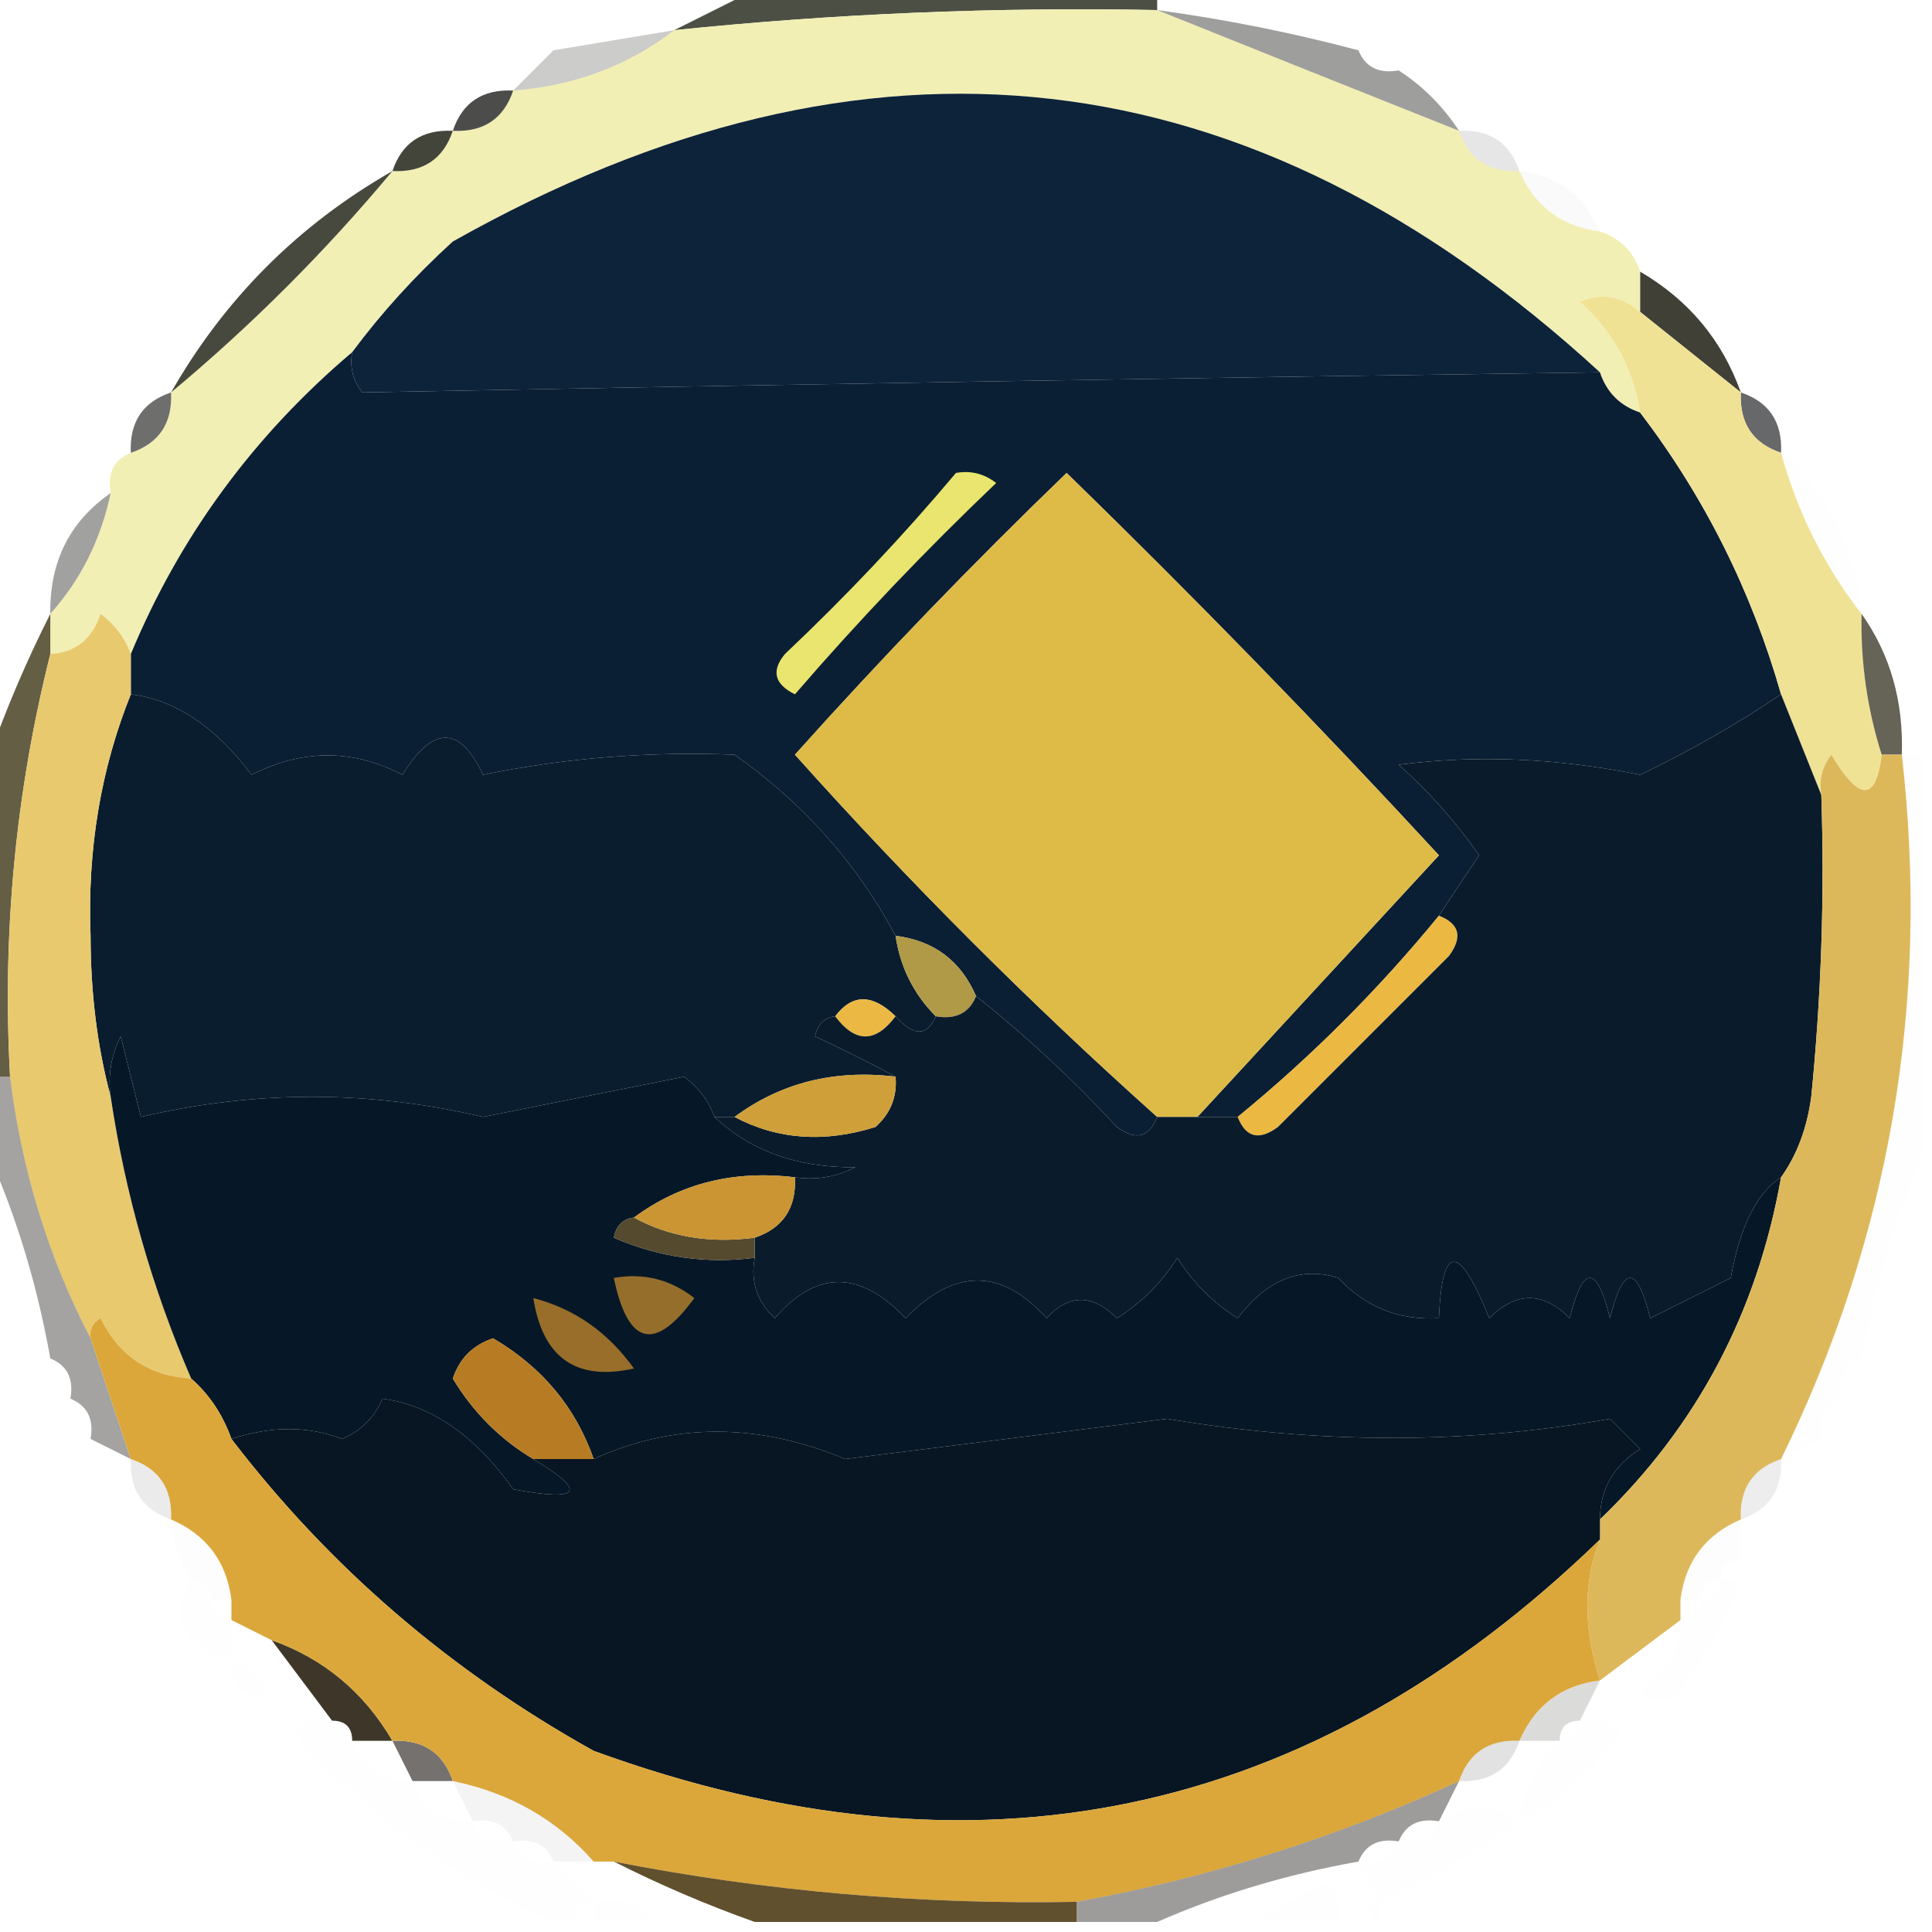 <?xml version="1.0" encoding="UTF-8"?>
<!DOCTYPE svg PUBLIC "-//W3C//DTD SVG 1.1//EN" "http://www.w3.org/Graphics/SVG/1.1/DTD/svg11.dtd">
<svg xmlns="http://www.w3.org/2000/svg" version="1.1" width="96px" height="96px" style="shape-rendering:geometricPrecision; text-rendering:geometricPrecision; image-rendering:optimizeQuality; fill-rule:evenodd; clip-rule:evenodd" xmlns:xlink="http://www.w3.org/1999/xlink">
<g><path style="opacity:0.004" fill="#676a6c" d="M 62.5,-0.5 C 62.833,-0.5 63.167,-0.5 63.5,-0.5C 63.315,0.17 62.981,0.17 62.5,-0.5 Z"/></g>
<g><path style="opacity:0.984" fill="#494d41" d="M 37.5,-0.5 C 44.167,-0.5 50.833,-0.5 57.5,-0.5C 57.5,-0.167 57.5,0.167 57.5,0.5C 49.471,0.344 41.471,0.677 33.5,1.5C 34.833,0.833 36.167,0.167 37.5,-0.5 Z"/></g>
<g><path style="opacity:0.004" fill="#666e70" d="M 27.5,2.5 C 26.833,1.167 26.833,1.167 27.5,2.5 Z"/></g>
<g><path style="opacity:1" fill="#f2efb4" d="M 57.5,0.5 C 62.424,2.48 67.424,4.48 72.5,6.5C 72.973,7.906 73.973,8.573 75.5,8.5C 76.262,10.262 77.596,11.262 79.5,11.5C 80.5,11.833 81.167,12.5 81.5,13.5C 81.5,14.167 81.5,14.833 81.5,15.5C 80.577,14.697 79.577,14.53 78.5,15C 80.16,16.488 81.16,18.321 81.5,20.5C 80.5,20.167 79.833,19.5 79.5,18.5C 62.126,2.551 43.126,0.384 22.5,12C 20.627,13.704 18.96,15.537 17.5,17.5C 12.601,21.647 8.934,26.647 6.5,32.5C 6.217,31.711 5.717,31.044 5,30.5C 4.583,31.756 3.75,32.423 2.5,32.5C 2.5,31.833 2.5,31.167 2.5,30.5C 4.008,28.819 5.008,26.819 5.5,24.5C 5.328,23.508 5.662,22.842 6.5,22.5C 7.906,22.027 8.573,21.027 8.5,19.5C 12.5,16.167 16.167,12.5 19.5,8.5C 21.027,8.573 22.027,7.906 22.5,6.5C 24.027,6.573 25.027,5.906 25.5,4.5C 28.542,4.267 31.208,3.267 33.5,1.5C 41.471,0.677 49.471,0.344 57.5,0.5 Z"/></g>
<g><path style="opacity:0.004" fill="#43484c" d="M 67.5,1.5 C 68.833,2.167 68.833,2.167 67.5,1.5 Z"/></g>
<g><path style="opacity:0.004" fill="#7d807e" d="M 69.5,2.5 C 70.833,3.167 70.833,3.167 69.5,2.5 Z"/></g>
<g><path style="opacity:0.231" fill="#242522" d="M 33.5,1.5 C 31.208,3.267 28.542,4.267 25.5,4.5C 26.167,3.833 26.833,3.167 27.5,2.5C 29.5,2.167 31.5,1.833 33.5,1.5 Z"/></g>
<g><path style="opacity:0.431" fill="#1f211e" d="M 57.5,0.5 C 60.877,0.959 64.211,1.626 67.5,2.5C 67.842,3.338 68.508,3.672 69.5,3.5C 70.694,4.272 71.694,5.272 72.5,6.5C 67.424,4.48 62.424,2.48 57.5,0.5 Z"/></g>
<g><path style="opacity:0.004" fill="#272c2f" d="M 20.5,4.5 C 21.833,5.167 21.833,5.167 20.5,4.5 Z"/></g>
<g><path style="opacity:0.004" fill="#040b0e" d="M 73.5,4.5 C 74.833,5.167 74.833,5.167 73.5,4.5 Z"/></g>
<g><path style="opacity:0.824" fill="#262725" d="M 25.5,4.5 C 25.027,5.906 24.027,6.573 22.5,6.5C 22.973,5.094 23.973,4.427 25.5,4.5 Z"/></g>
<g><path style="opacity:0.11" fill="#21221f" d="M 72.5,6.5 C 74.027,6.427 75.027,7.094 75.5,8.5C 73.973,8.573 72.973,7.906 72.5,6.5 Z"/></g>
<g><path style="opacity:0.953" fill="#3a3c32" d="M 22.5,6.5 C 22.027,7.906 21.027,8.573 19.5,8.5C 19.973,7.094 20.973,6.427 22.5,6.5 Z"/></g>
<g><path style="opacity:1" fill="#0d233a" d="M 79.5,18.5 C 58.996,18.779 38.496,19.112 18,19.5C 17.536,18.906 17.369,18.239 17.5,17.5C 18.96,15.537 20.627,13.704 22.5,12C 43.126,0.384 62.126,2.551 79.5,18.5 Z"/></g>
<g><path style="opacity:0.02" fill="#1f1f1c" d="M 75.5,8.5 C 77.404,8.738 78.738,9.738 79.5,11.5C 77.596,11.262 76.262,10.262 75.5,8.5 Z"/></g>
<g><path style="opacity:1" fill="#48493e" d="M 19.5,8.5 C 16.167,12.5 12.5,16.167 8.5,19.5C 11.167,14.833 14.833,11.167 19.5,8.5 Z"/></g>
<g><path style="opacity:1" fill="#404037" d="M 81.5,13.5 C 83.914,14.911 85.581,16.911 86.5,19.5C 84.833,18.167 83.167,16.833 81.5,15.5C 81.5,14.833 81.5,14.167 81.5,13.5 Z"/></g>
<g><path style="opacity:1" fill="#0b1f34" d="M 17.5,17.5 C 17.369,18.239 17.536,18.906 18,19.5C 38.496,19.112 58.996,18.779 79.5,18.5C 79.833,19.5 80.5,20.167 81.5,20.5C 84.706,24.713 87.04,29.38 88.5,34.5C 86.31,35.979 83.977,37.312 81.5,38.5C 77.371,37.666 73.371,37.499 69.5,38C 71.019,39.351 72.352,40.851 73.5,42.5C 72.808,43.518 72.141,44.518 71.5,45.5C 68.5,49.167 65.167,52.5 61.5,55.5C 60.833,55.5 60.167,55.5 59.5,55.5C 63.478,51.187 67.478,46.853 71.5,42.5C 65.515,36.014 59.348,29.681 53,23.5C 48.318,28.015 43.818,32.681 39.5,37.5C 45.188,43.854 51.188,49.854 57.5,55.5C 57.103,56.525 56.437,56.692 55.5,56C 53.271,53.6 50.937,51.433 48.5,49.5C 47.738,47.738 46.404,46.738 44.5,46.5C 42.592,42.92 39.926,39.92 36.5,37.5C 32.211,37.332 28.044,37.666 24,38.5C 22.846,36.043 21.512,36.043 20,38.5C 17.534,37.212 15.034,37.212 12.5,38.5C 10.704,36.103 8.704,34.77 6.5,34.5C 6.5,33.833 6.5,33.167 6.5,32.5C 8.934,26.647 12.601,21.647 17.5,17.5 Z"/></g>
<g><path style="opacity:0.686" fill="#2d2d2b" d="M 8.5,19.5 C 8.573,21.027 7.906,22.027 6.5,22.5C 6.427,20.973 7.094,19.973 8.5,19.5 Z"/></g>
<g><path style="opacity:0.686" fill="#222425" d="M 86.5,19.5 C 87.906,19.973 88.573,20.973 88.5,22.5C 87.094,22.027 86.427,21.027 86.5,19.5 Z"/></g>
<g><path style="opacity:0.416" fill="#1d1d1c" d="M 5.5,24.5 C 5.008,26.819 4.008,28.819 2.5,30.5C 2.461,27.911 3.461,25.911 5.5,24.5 Z"/></g>
<g><path style="opacity:0.004" fill="#1b1b1a" d="M 88.5,22.5 C 90.873,24.579 92.206,27.246 92.5,30.5C 90.659,28.151 89.326,25.485 88.5,22.5 Z"/></g>
<g><path style="opacity:1" fill="#e9e56e" d="M 47.5,23.5 C 48.239,23.369 48.906,23.536 49.5,24C 45.984,27.349 42.651,30.849 39.5,34.5C 38.479,33.998 38.312,33.332 39,32.5C 42.038,29.631 44.871,26.631 47.5,23.5 Z"/></g>
<g><path style="opacity:1" fill="#f0e295" d="M 81.5,15.5 C 83.167,16.833 84.833,18.167 86.5,19.5C 86.427,21.027 87.094,22.027 88.5,22.5C 89.326,25.485 90.659,28.151 92.5,30.5C 92.448,32.903 92.781,35.236 93.5,37.5C 93.225,39.842 92.392,39.842 91,37.5C 90.536,38.094 90.369,38.761 90.5,39.5C 89.833,37.833 89.167,36.167 88.5,34.5C 87.04,29.38 84.706,24.713 81.5,20.5C 81.16,18.321 80.16,16.488 78.5,15C 79.577,14.53 80.577,14.697 81.5,15.5 Z"/></g>
<g><path style="opacity:1" fill="#091d2e" d="M 6.5,34.5 C 8.704,34.77 10.704,36.103 12.5,38.5C 15.034,37.212 17.534,37.212 20,38.5C 21.512,36.043 22.846,36.043 24,38.5C 28.044,37.666 32.211,37.332 36.5,37.5C 39.926,39.92 42.592,42.92 44.5,46.5C 44.733,48.062 45.4,49.395 46.5,50.5C 46.062,51.506 45.396,51.506 44.5,50.5C 43.348,49.375 42.348,49.375 41.5,50.5C 40.957,50.56 40.624,50.893 40.5,51.5C 41.949,52.172 43.282,52.839 44.5,53.5C 41.467,53.132 38.8,53.798 36.5,55.5C 36.167,55.5 35.833,55.5 35.5,55.5C 35.217,54.711 34.717,54.044 34,53.5C 30.667,54.167 27.333,54.833 24,55.5C 18.333,54.167 12.667,54.167 7,55.5C 6.667,54.167 6.333,52.833 6,51.5C 5.517,52.448 5.351,53.448 5.5,54.5C 4.836,52.022 4.503,49.355 4.5,46.5C 4.337,42.223 5.003,38.223 6.5,34.5 Z"/></g>
<g><path style="opacity:0.824" fill="#454233" d="M 92.5,30.5 C 93.924,32.514 94.591,34.848 94.5,37.5C 94.167,37.5 93.833,37.5 93.5,37.5C 92.781,35.236 92.448,32.903 92.5,30.5 Z"/></g>
<g><path style="opacity:1" fill="#deba47" d="M 59.5,55.5 C 58.833,55.5 58.167,55.5 57.5,55.5C 51.188,49.854 45.188,43.854 39.5,37.5C 43.818,32.681 48.318,28.015 53,23.5C 59.348,29.681 65.515,36.014 71.5,42.5C 67.478,46.853 63.478,51.187 59.5,55.5 Z"/></g>
<g><path style="opacity:0.953" fill="#5c563c" d="M 2.5,30.5 C 2.5,31.167 2.5,31.833 2.5,32.5C 0.775,39.367 0.108,46.367 0.5,53.5C 0.167,53.5 -0.167,53.5 -0.5,53.5C -0.5,48.167 -0.5,42.833 -0.5,37.5C 0.349,35.112 1.349,32.779 2.5,30.5 Z"/></g>
<g><path style="opacity:1" fill="#b09a47" d="M 44.5,46.5 C 46.404,46.738 47.738,47.738 48.5,49.5C 48.158,50.338 47.492,50.672 46.5,50.5C 45.4,49.395 44.733,48.062 44.5,46.5 Z"/></g>
<g><path style="opacity:1" fill="#eab843" d="M 44.5,50.5 C 43.5,51.833 42.5,51.833 41.5,50.5C 42.348,49.375 43.348,49.375 44.5,50.5 Z"/></g>
<g><path style="opacity:1" fill="#ebb842" d="M 71.5,45.5 C 72.525,45.897 72.692,46.563 72,47.5C 69.167,50.333 66.333,53.167 63.5,56C 62.563,56.692 61.897,56.525 61.5,55.5C 65.167,52.5 68.5,49.167 71.5,45.5 Z"/></g>
<g><path style="opacity:1" fill="#0a1c2b" d="M 88.5,34.5 C 89.167,36.167 89.833,37.833 90.5,39.5C 90.666,44.511 90.499,49.511 90,54.5C 89.79,56.058 89.29,57.392 88.5,58.5C 87.303,59.261 86.47,60.928 86,63.5C 84.667,64.167 83.333,64.833 82,65.5C 81.333,62.833 80.667,62.833 80,65.5C 79.333,62.833 78.667,62.833 78,65.5C 76.667,64.167 75.333,64.167 74,65.5C 72.493,61.764 71.66,61.764 71.5,65.5C 69.516,65.617 67.85,64.95 66.5,63.5C 64.627,62.911 62.96,63.578 61.5,65.5C 60.281,64.737 59.281,63.737 58.5,62.5C 57.719,63.737 56.719,64.737 55.5,65.5C 54.28,64.289 53.113,64.289 52,65.5C 49.756,63.006 47.423,63.006 45,65.5C 42.727,63.108 40.56,63.108 38.5,65.5C 37.614,64.675 37.281,63.675 37.5,62.5C 37.5,62.167 37.5,61.833 37.5,61.5C 38.906,61.027 39.573,60.027 39.5,58.5C 40.552,58.65 41.552,58.483 42.5,58C 39.639,58.03 37.305,57.197 35.5,55.5C 35.833,55.5 36.167,55.5 36.5,55.5C 38.628,56.629 40.962,56.796 43.5,56C 44.252,55.329 44.586,54.496 44.5,53.5C 43.282,52.839 41.949,52.172 40.5,51.5C 40.624,50.893 40.957,50.56 41.5,50.5C 42.5,51.833 43.5,51.833 44.5,50.5C 45.396,51.506 46.062,51.506 46.5,50.5C 47.492,50.672 48.158,50.338 48.5,49.5C 50.937,51.433 53.271,53.6 55.5,56C 56.437,56.692 57.103,56.525 57.5,55.5C 58.167,55.5 58.833,55.5 59.5,55.5C 60.167,55.5 60.833,55.5 61.5,55.5C 61.897,56.525 62.563,56.692 63.5,56C 66.333,53.167 69.167,50.333 72,47.5C 72.692,46.563 72.525,45.897 71.5,45.5C 72.141,44.518 72.808,43.518 73.5,42.5C 72.352,40.851 71.019,39.351 69.5,38C 73.371,37.499 77.371,37.666 81.5,38.5C 83.977,37.312 86.31,35.979 88.5,34.5 Z"/></g>
<g><path style="opacity:1" fill="#cf9f39" d="M 44.5,53.5 C 44.586,54.496 44.252,55.329 43.5,56C 40.962,56.796 38.628,56.629 36.5,55.5C 38.8,53.798 41.467,53.132 44.5,53.5 Z"/></g>
<g><path style="opacity:1" fill="#e8c96e" d="M 6.5,32.5 C 6.5,33.167 6.5,33.833 6.5,34.5C 5.003,38.223 4.337,42.223 4.5,46.5C 4.503,49.355 4.836,52.022 5.5,54.5C 6.227,59.346 7.56,64.013 9.5,68.5C 7.418,68.376 5.918,67.376 5,65.5C 4.601,65.728 4.435,66.062 4.5,66.5C 2.411,62.498 1.078,58.165 0.5,53.5C 0.108,46.367 0.775,39.367 2.5,32.5C 3.75,32.423 4.583,31.756 5,30.5C 5.717,31.044 6.217,31.711 6.5,32.5 Z"/></g>
<g><path style="opacity:0.004" fill="#5f6365" d="M -0.5,63.5 C 0.833,64.167 0.833,64.167 -0.5,63.5 Z"/></g>
<g><path style="opacity:0.004" fill="#3a3e40" d="M 0.5,65.5 C 1.833,66.167 1.833,66.167 0.5,65.5 Z"/></g>
<g><path style="opacity:1" fill="#061827" d="M 35.5,55.5 C 37.305,57.197 39.639,58.03 42.5,58C 41.552,58.483 40.552,58.65 39.5,58.5C 36.467,58.132 33.8,58.798 31.5,60.5C 30.957,60.56 30.624,60.893 30.5,61.5C 32.743,62.474 35.076,62.808 37.5,62.5C 37.281,63.675 37.614,64.675 38.5,65.5C 40.56,63.108 42.727,63.108 45,65.5C 47.423,63.006 49.756,63.006 52,65.5C 53.113,64.289 54.28,64.289 55.5,65.5C 56.719,64.737 57.719,63.737 58.5,62.5C 59.281,63.737 60.281,64.737 61.5,65.5C 62.96,63.578 64.627,62.911 66.5,63.5C 67.85,64.95 69.516,65.617 71.5,65.5C 71.66,61.764 72.493,61.764 74,65.5C 75.333,64.167 76.667,64.167 78,65.5C 78.667,62.833 79.333,62.833 80,65.5C 80.667,62.833 81.333,62.833 82,65.5C 83.333,64.833 84.667,64.167 86,63.5C 86.47,60.928 87.303,59.261 88.5,58.5C 87.314,65.21 84.314,70.877 79.5,75.5C 79.511,73.983 80.177,72.816 81.5,72C 81,71.5 80.5,71 80,70.5C 72.909,71.765 65.576,71.765 58,70.5C 52.667,71.167 47.333,71.833 42,72.5C 37.65,70.687 33.484,70.687 29.5,72.5C 28.604,69.931 26.938,67.931 24.5,66.5C 23.5,66.833 22.833,67.5 22.5,68.5C 23.521,70.188 24.855,71.521 26.5,72.5C 29.209,74.132 28.875,74.632 25.5,74C 23.611,71.334 21.444,69.834 19,69.5C 18.612,70.428 17.945,71.095 17,71.5C 15.31,70.85 13.477,70.85 11.5,71.5C 11.068,70.29 10.401,69.29 9.5,68.5C 7.56,64.013 6.227,59.346 5.5,54.5C 5.351,53.448 5.517,52.448 6,51.5C 6.333,52.833 6.667,54.167 7,55.5C 12.667,54.167 18.333,54.167 24,55.5C 27.333,54.833 30.667,54.167 34,53.5C 34.717,54.044 35.217,54.711 35.5,55.5 Z"/></g>
<g><path style="opacity:1" fill="#966e2c" d="M 30.5,63.5 C 31.978,63.238 33.311,63.571 34.5,64.5C 32.536,67.194 31.203,66.861 30.5,63.5 Z"/></g>
<g><path style="opacity:1" fill="#996e2a" d="M 26.5,64.5 C 28.544,65.031 30.211,66.198 31.5,68C 28.632,68.64 26.965,67.473 26.5,64.5 Z"/></g>
<g><path style="opacity:1" fill="#554a2e" d="M 31.5,60.5 C 33.265,61.461 35.265,61.795 37.5,61.5C 37.5,61.833 37.5,62.167 37.5,62.5C 35.076,62.808 32.743,62.474 30.5,61.5C 30.624,60.893 30.957,60.56 31.5,60.5 Z"/></g>
<g><path style="opacity:1" fill="#ca9532" d="M 39.5,58.5 C 39.573,60.027 38.906,61.027 37.5,61.5C 35.265,61.795 33.265,61.461 31.5,60.5C 33.8,58.798 36.467,58.132 39.5,58.5 Z"/></g>
<g><path style="opacity:0.004" fill="#41474c" d="M 93.5,65.5 C 94.833,66.167 94.833,66.167 93.5,65.5 Z"/></g>
<g><path style="opacity:0.004" fill="#585958" d="M 2.5,67.5 C 1.833,68.167 1.833,68.167 2.5,67.5 Z"/></g>
<g><path style="opacity:1" fill="#ddb85b" d="M 93.5,37.5 C 93.833,37.5 94.167,37.5 94.5,37.5C 95.911,49.803 93.911,61.47 88.5,72.5C 87.094,72.973 86.427,73.973 86.5,75.5C 84.738,76.262 83.738,77.596 83.5,79.5C 83.5,79.833 83.5,80.167 83.5,80.5C 82.167,81.5 80.833,82.5 79.5,83.5C 78.668,80.907 78.668,78.573 79.5,76.5C 79.5,76.167 79.5,75.833 79.5,75.5C 84.314,70.877 87.314,65.21 88.5,58.5C 89.29,57.392 89.79,56.058 90,54.5C 90.499,49.511 90.666,44.511 90.5,39.5C 90.369,38.761 90.536,38.094 91,37.5C 92.392,39.842 93.225,39.842 93.5,37.5 Z"/></g>
<g><path style="opacity:0.004" fill="#838686" d="M 92.5,67.5 C 93.833,68.167 93.833,68.167 92.5,67.5 Z"/></g>
<g><path style="opacity:0.004" fill="#9c9d9a" d="M 3.5,69.5 C 2.833,70.167 2.833,70.167 3.5,69.5 Z"/></g>
<g><path style="opacity:0.408" fill="#221f1a" d="M -0.5,53.5 C -0.167,53.5 0.167,53.5 0.5,53.5C 1.078,58.165 2.411,62.498 4.5,66.5C 5.167,68.5 5.833,70.5 6.5,72.5C 5.833,72.167 5.167,71.833 4.5,71.5C 4.672,70.508 4.338,69.842 3.5,69.5C 3.672,68.508 3.338,67.842 2.5,67.5C 1.87,63.952 0.87,60.619 -0.5,57.5C -0.5,56.167 -0.5,54.833 -0.5,53.5 Z"/></g>
<g><path style="opacity:1" fill="#071622" d="M 26.5,72.5 C 27.5,72.5 28.5,72.5 29.5,72.5C 33.484,70.687 37.65,70.687 42,72.5C 47.333,71.833 52.667,71.167 58,70.5C 65.576,71.765 72.909,71.765 80,70.5C 80.5,71 81,71.5 81.5,72C 80.177,72.816 79.511,73.983 79.5,75.5C 79.5,75.833 79.5,76.167 79.5,76.5C 65.136,90.421 48.47,93.921 29.5,87C 22.372,83.031 16.372,77.865 11.5,71.5C 13.477,70.85 15.31,70.85 17,71.5C 17.945,71.095 18.612,70.428 19,69.5C 21.444,69.834 23.611,71.334 25.5,74C 28.875,74.632 29.209,74.132 26.5,72.5 Z"/></g>
<g><path style="opacity:1" fill="#b77c23" d="M 29.5,72.5 C 28.5,72.5 27.5,72.5 26.5,72.5C 24.855,71.521 23.521,70.188 22.5,68.5C 22.833,67.5 23.5,66.833 24.5,66.5C 26.938,67.931 28.604,69.931 29.5,72.5 Z"/></g>
<g><path style="opacity:0.004" fill="#5d5d5a" d="M 91.5,69.5 C 92.833,70.167 92.833,70.167 91.5,69.5 Z"/></g>
<g><path style="opacity:0.004" fill="#302d24" d="M 94.5,37.5 C 94.833,37.5 95.167,37.5 95.5,37.5C 95.5,44.167 95.5,50.833 95.5,57.5C 94.13,60.619 93.13,63.952 92.5,67.5C 91.662,67.842 91.328,68.508 91.5,69.5C 90.662,69.842 90.328,70.508 90.5,71.5C 89.833,71.833 89.167,72.167 88.5,72.5C 93.911,61.47 95.911,49.803 94.5,37.5 Z"/></g>
<g><path style="opacity:0.004" fill="#767674" d="M 4.5,71.5 C 3.833,72.167 3.833,72.167 4.5,71.5 Z"/></g>
<g><path style="opacity:0.004" fill="#818280" d="M 90.5,71.5 C 91.833,72.167 91.833,72.167 90.5,71.5 Z"/></g>
<g><path style="opacity:0.086" fill="#1f1b1b" d="M 6.5,72.5 C 7.906,72.973 8.573,73.973 8.5,75.5C 7.094,75.027 6.427,74.027 6.5,72.5 Z"/></g>
<g><path style="opacity:0.075" fill="#1c1914" d="M 88.5,72.5 C 88.573,74.027 87.906,75.027 86.5,75.5C 86.427,73.973 87.094,72.973 88.5,72.5 Z"/></g>
<g><path style="opacity:0.008" fill="#1b1817" d="M 8.5,75.5 C 10.262,76.262 11.262,77.596 11.5,79.5C 11.167,79.5 10.833,79.5 10.5,79.5C 10.5,78.833 10.167,78.5 9.5,78.5C 8.89,77.609 8.557,76.609 8.5,75.5 Z"/></g>
<g><path style="opacity:0.008" fill="#171615" d="M 86.5,75.5 C 86.5,76.167 86.5,76.833 86.5,77.5C 85.833,77.5 85.5,77.833 85.5,78.5C 84.833,78.5 84.5,78.833 84.5,79.5C 84.167,79.5 83.833,79.5 83.5,79.5C 83.738,77.596 84.738,76.262 86.5,75.5 Z"/></g>
<g><path style="opacity:0.004" fill="#949491" d="M 86.5,77.5 C 87.833,78.167 87.833,78.167 86.5,77.5 Z"/></g>
<g><path style="opacity:0.004" fill="#323232" d="M 9.5,78.5 C 10.167,78.5 10.5,78.833 10.5,79.5C 10.5,80.167 10.833,80.5 11.5,80.5C 11.5,81.167 11.5,81.833 11.5,82.5C 8.987,81.774 8.321,80.441 9.5,78.5 Z"/></g>
<g><path style="opacity:0.004" fill="#373737" d="M 85.5,78.5 C 85.833,78.5 86.167,78.5 86.5,78.5C 85.758,80.426 84.758,82.259 83.5,84C 82.833,84.667 82.167,84.667 81.5,84C 82.823,83.184 83.489,82.017 83.5,80.5C 84.167,80.5 84.5,80.167 84.5,79.5C 85.167,79.5 85.5,79.167 85.5,78.5 Z"/></g>
<g><path style="opacity:0.004" fill="#4a4949" d="M 11.5,82.5 C 12.289,82.783 12.956,83.283 13.5,84C 12.184,84.528 11.517,84.028 11.5,82.5 Z"/></g>
<g><path style="opacity:0.957" fill="#362e20" d="M 13.5,81.5 C 16.089,82.419 18.089,84.086 19.5,86.5C 18.833,86.5 18.167,86.5 17.5,86.5C 17.5,85.833 17.167,85.5 16.5,85.5C 15.5,84.167 14.5,82.833 13.5,81.5 Z"/></g>
<g><path style="opacity:0.153" fill="#181413" d="M 79.5,83.5 C 79.167,84.167 78.833,84.833 78.5,85.5C 77.833,85.5 77.5,85.833 77.5,86.5C 76.833,86.5 76.167,86.5 75.5,86.5C 76.262,84.738 77.596,83.738 79.5,83.5 Z"/></g>
<g><path style="opacity:0.643" fill="#29231e" d="M 19.5,86.5 C 21.027,86.427 22.027,87.094 22.5,88.5C 21.833,88.5 21.167,88.5 20.5,88.5C 20.167,87.833 19.833,87.167 19.5,86.5 Z"/></g>
<g><path style="opacity:1" fill="#dba73a" d="M 9.5,68.5 C 10.401,69.29 11.068,70.29 11.5,71.5C 16.372,77.865 22.372,83.031 29.5,87C 48.47,93.921 65.136,90.421 79.5,76.5C 78.668,78.573 78.668,80.907 79.5,83.5C 77.596,83.738 76.262,84.738 75.5,86.5C 73.973,86.427 72.973,87.094 72.5,88.5C 66.433,91.3 60.099,93.3 53.5,94.5C 45.753,94.648 38.087,93.981 30.5,92.5C 30.167,92.5 29.833,92.5 29.5,92.5C 27.664,90.412 25.331,89.079 22.5,88.5C 22.027,87.094 21.027,86.427 19.5,86.5C 18.089,84.086 16.089,82.419 13.5,81.5C 12.833,81.167 12.167,80.833 11.5,80.5C 11.5,80.167 11.5,79.833 11.5,79.5C 11.262,77.596 10.262,76.262 8.5,75.5C 8.573,73.973 7.906,72.973 6.5,72.5C 5.833,70.5 5.167,68.5 4.5,66.5C 4.435,66.062 4.601,65.728 5,65.5C 5.918,67.376 7.418,68.376 9.5,68.5 Z"/></g>
<g><path style="opacity:0.122" fill="#171317" d="M 75.5,86.5 C 75.027,87.906 74.027,88.573 72.5,88.5C 72.973,87.094 73.973,86.427 75.5,86.5 Z"/></g>
<g><path style="opacity:0.004" fill="#5f5f5f" d="M 78.5,85.5 C 79.239,85.369 79.906,85.536 80.5,86C 79.22,87.966 77.553,89.466 75.5,90.5C 75.733,88.938 76.4,87.605 77.5,86.5C 78.167,86.5 78.5,86.167 78.5,85.5 Z"/></g>
<g><path style="opacity:0.004" fill="#474748" d="M 16.5,85.5 C 17.167,85.5 17.5,85.833 17.5,86.5C 17.973,87.906 18.973,88.573 20.5,88.5C 20.973,89.906 21.973,90.573 23.5,90.5C 23.842,91.338 24.508,91.672 25.5,91.5C 25.842,92.338 26.508,92.672 27.5,92.5C 28.167,93.167 28.833,93.833 29.5,94.5C 28.833,94.5 28.5,94.833 28.5,95.5C 28.167,95.5 27.833,95.5 27.5,95.5C 22.522,93.332 18.188,90.165 14.5,86C 15.094,85.536 15.761,85.369 16.5,85.5 Z"/></g>
<g><path style="opacity:0.047" fill="#1c1717" d="M 22.5,88.5 C 25.331,89.079 27.664,90.412 29.5,92.5C 28.833,92.5 28.167,92.5 27.5,92.5C 27.158,91.662 26.492,91.328 25.5,91.5C 25.158,90.662 24.492,90.328 23.5,90.5C 23.167,89.833 22.833,89.167 22.5,88.5 Z"/></g>
<g><path style="opacity:0.427" fill="#1e1917" d="M 72.5,88.5 C 72.167,89.167 71.833,89.833 71.5,90.5C 70.508,90.328 69.842,90.662 69.5,91.5C 68.508,91.328 67.842,91.662 67.5,92.5C 63.952,93.13 60.619,94.13 57.5,95.5C 56.167,95.5 54.833,95.5 53.5,95.5C 53.5,95.167 53.5,94.833 53.5,94.5C 60.099,93.3 66.433,91.3 72.5,88.5 Z"/></g>
<g><path style="opacity:0.004" fill="#474747" d="M 75.5,90.5 C 73.337,92.083 71.004,93.416 68.5,94.5C 68.167,93.833 67.833,93.167 67.5,92.5C 68.492,92.672 69.158,92.338 69.5,91.5C 70.492,91.672 71.158,91.338 71.5,90.5C 72.964,89.595 74.298,89.595 75.5,90.5 Z"/></g>
<g><path style="opacity:0.004" fill="#272727" d="M 29.5,95.5 C 29.5,95.167 29.5,94.833 29.5,94.5C 30.791,94.263 31.791,94.596 32.5,95.5C 31.5,95.5 30.5,95.5 29.5,95.5 Z"/></g>
<g><path style="opacity:0.949" fill="#594722" d="M 30.5,92.5 C 38.087,93.981 45.753,94.648 53.5,94.5C 53.5,94.833 53.5,95.167 53.5,95.5C 48.167,95.5 42.833,95.5 37.5,95.5C 35.112,94.651 32.779,93.651 30.5,92.5 Z"/></g>
<g><path style="opacity:0.004" fill="#595959" d="M 66.5,95.5 C 65.167,95.5 63.833,95.5 62.5,95.5C 63.531,94.751 64.698,94.085 66,93.5C 66.464,94.094 66.631,94.761 66.5,95.5 Z"/></g>
<g><path style="opacity:0.004" fill="#b4b5b4" d="M 68.5,94.5 C 68.5,94.833 68.5,95.167 68.5,95.5C 67.83,95.019 67.83,94.685 68.5,94.5 Z"/></g>
</svg>
